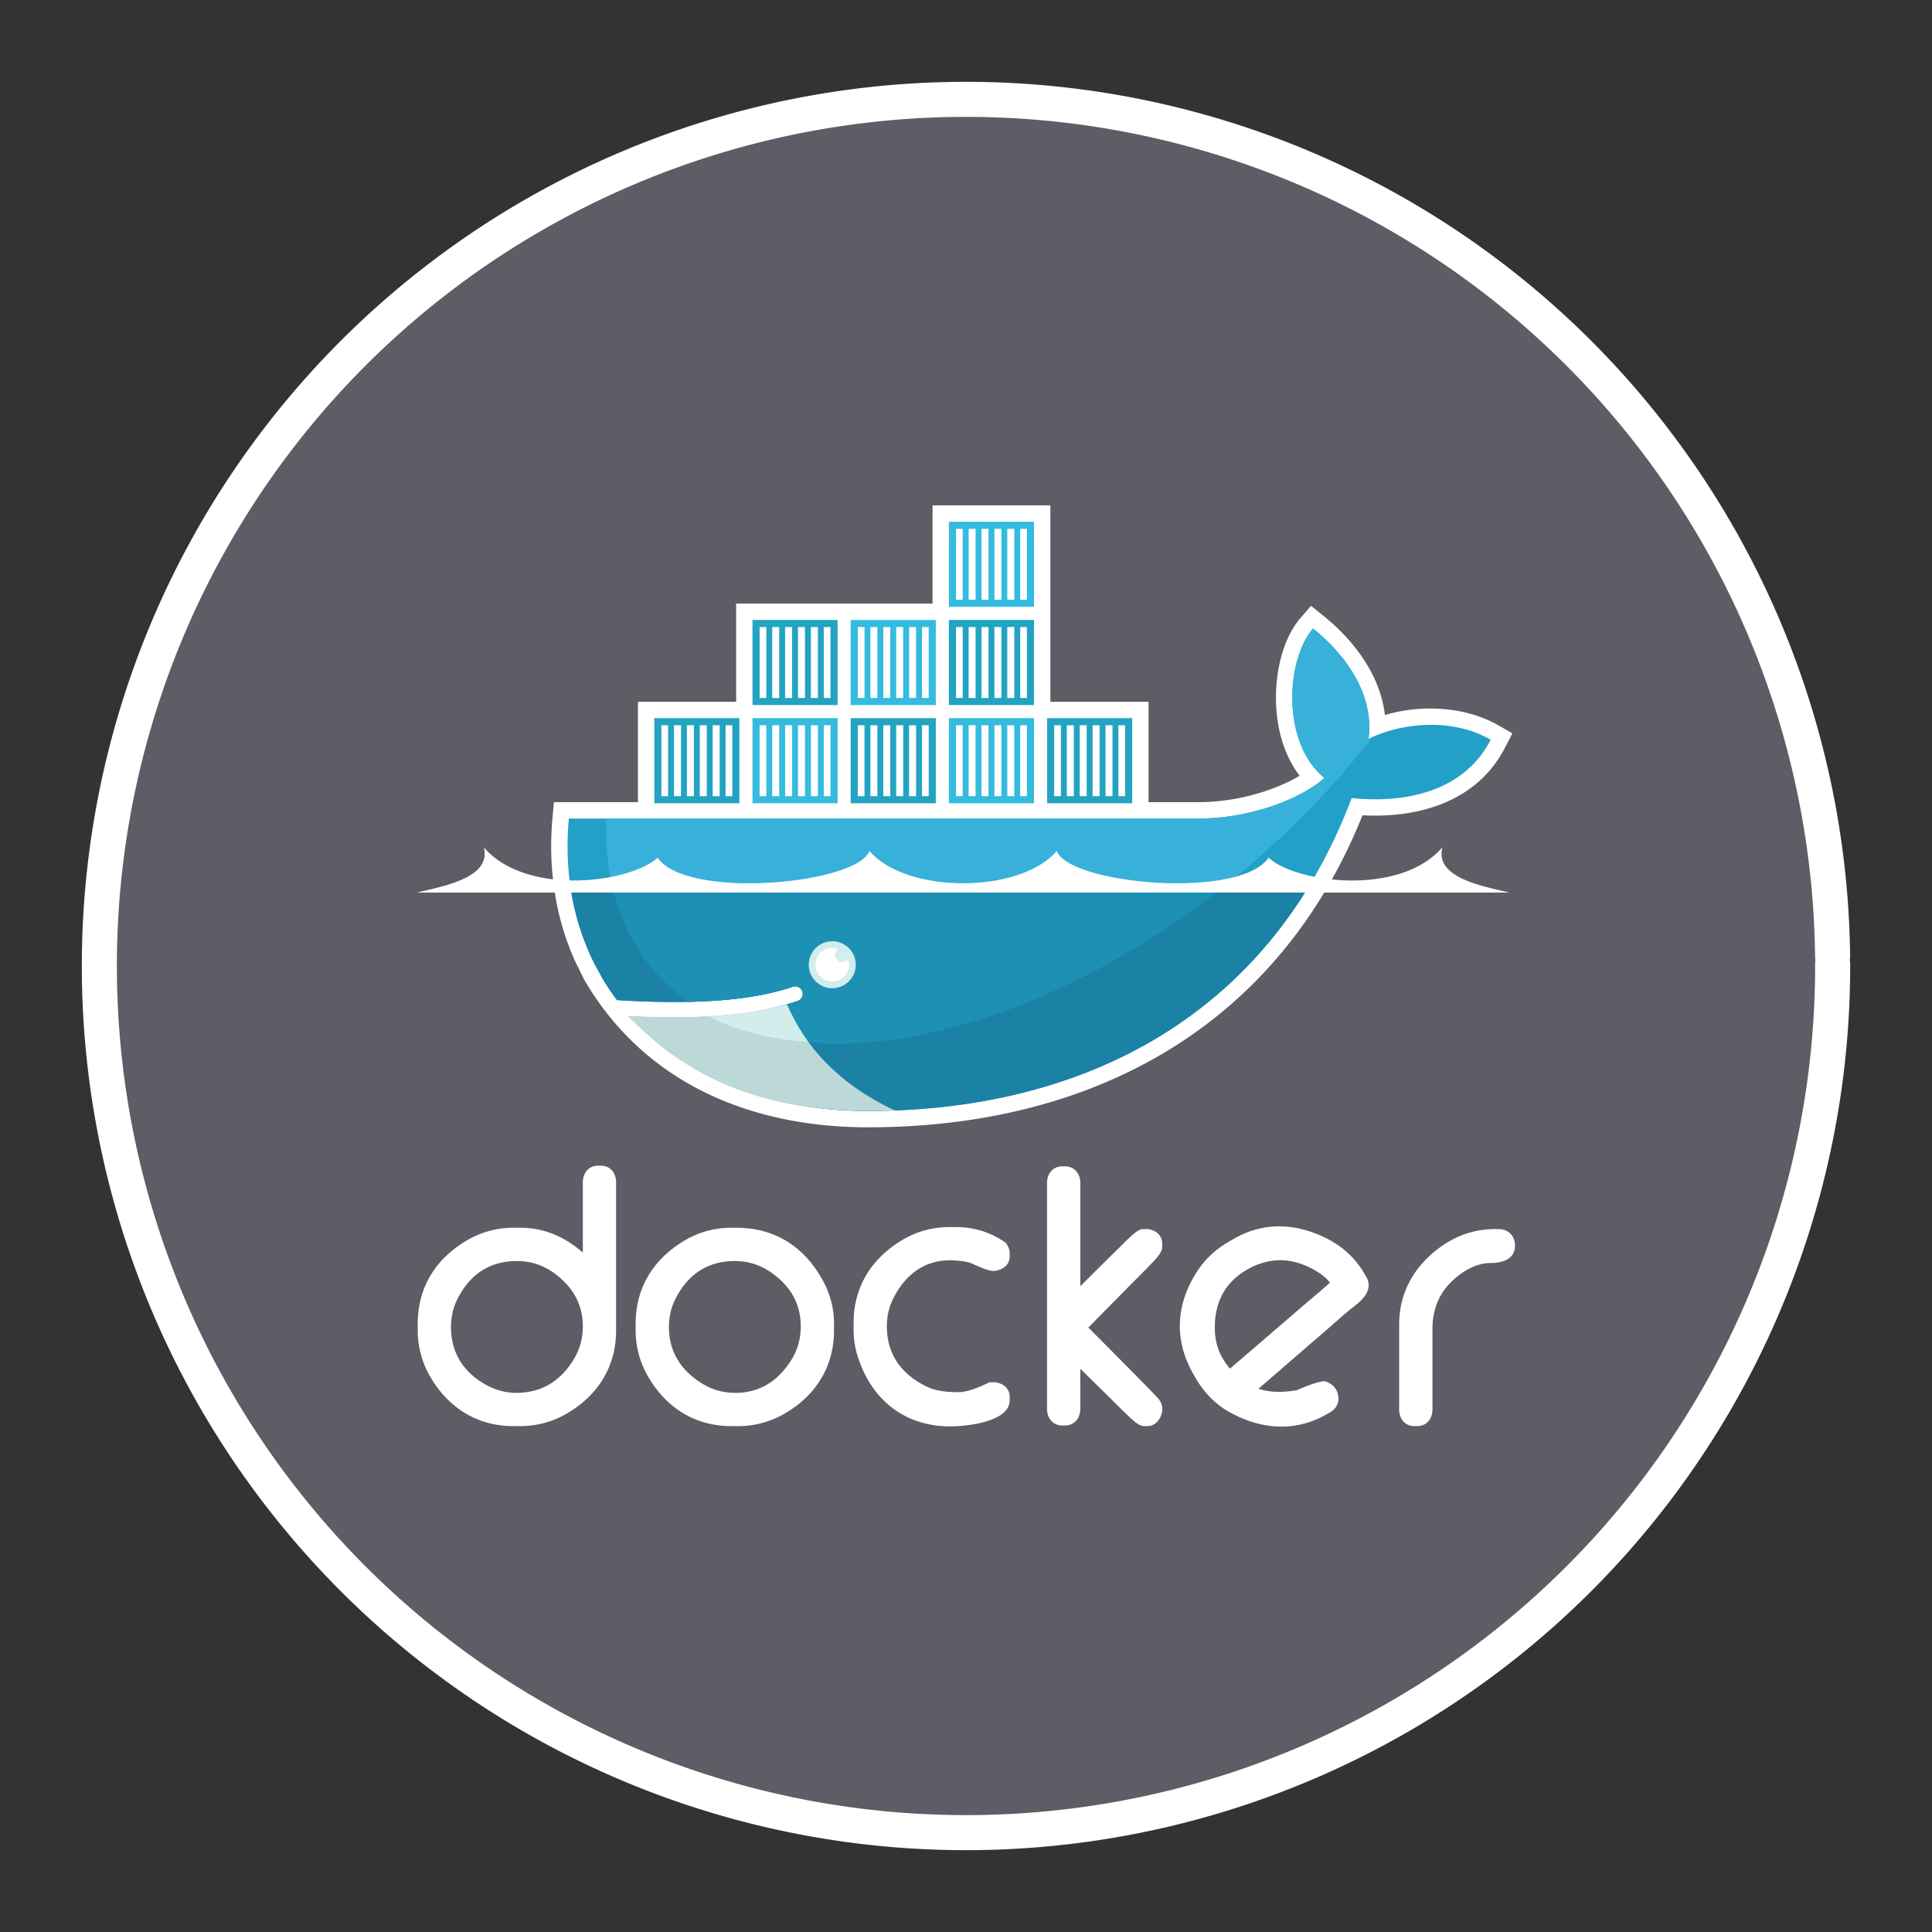 <?xml version="1.0" encoding="UTF-8" standalone="no"?>
<svg
   xmlns:dc="http://purl.org/dc/elements/1.1/"
   xmlns:cc="http://creativecommons.org/ns#"
   xmlns:rdf="http://www.w3.org/1999/02/22-rdf-syntax-ns#"
   xmlns:svg="http://www.w3.org/2000/svg"
   xmlns="http://www.w3.org/2000/svg"
   xmlns:sodipodi="http://sodipodi.sourceforge.net/DTD/sodipodi-0.dtd"
   xmlns:inkscape="http://www.inkscape.org/namespaces/inkscape"
   width="248.0px"
   height="248.0px"
   viewBox="0 0 248.0 248.0"
   version="1.1"
   id="SVGRoot"
   sodipodi:docname="docker Dark.svg"
   inkscape:version="1.0.2-2 (e86c870879, 2021-01-15)">
  <rect x="0" y="0" width="248.0" height="248.0" fill="#333333" stroke="none"/>
  <defs
     id="defs1402">
    <inkscape:path-effect
       effect="fillet_chamfer"
       id="path-effect2040"
       is_visible="true"
       lpeversion="1"
       satellites_param="F,0,0,1,0,0,0,1 @ F,0,0,1,0,6.076,0,1 @ F,0,0,1,0,6.145,0,1 @ F,0,0,1,0,0,0,1"
       unit="px"
       method="auto"
       mode="F"
       radius="0"
       chamfer_steps="1"
       flexible="false"
       use_knot_distance="true"
       apply_no_radius="true"
       apply_with_radius="true"
       only_selected="true"
       hide_knots="false" />
    <style
       id="style1979">.cls-1{fill:url(#GreenGradient);}.cls-2{fill:#fff;}</style>
    <linearGradient
       id="GreenGradient"
       x1="-522.53"
       y1="465.47"
       x2="-416.47"
       y2="571.53"
       gradientTransform="rotate(-90,-456.5,24.5)"
       gradientUnits="userSpaceOnUse">
      <stop
         offset="0"
         stop-color="#1b660f"
         id="stop1981" />
      <stop
         offset="1"
         stop-color="#6cae3e"
         id="stop1983" />
    </linearGradient>
    <linearGradient
       id="a"
       gradientTransform="matrix(10.949,0,0,-10.949,-716.333,1823.632)"
       gradientUnits="userSpaceOnUse"
       x1="62.57"
       x2="25.03"
       y1="150.13"
       y2="85.11">
      <stop
         offset="0"
         stop-color="#0052cc"
         id="stop2" />
      <stop
         offset=".92"
         stop-color="#2684ff"
         id="stop4-5" />
    </linearGradient>
  </defs>
  <sodipodi:namedview
     id="base"
     pagecolor="#101010"
     bordercolor="#666666"
     borderopacity="1.0"
     inkscape:pageopacity="0"
     inkscape:pageshadow="2"
     inkscape:zoom="1.2244347"
     inkscape:cx="196.94769"
     inkscape:cy="121.10013"
     inkscape:document-units="px"
     inkscape:current-layer="layer2"
     inkscape:document-rotation="0"
     showgrid="true"
     inkscape:window-width="1366"
     inkscape:window-height="705"
     inkscape:window-x="-8"
     inkscape:window-y="-8"
     inkscape:window-maximized="1"
     inkscape:snap-global="false"
     showguides="true">
    <inkscape:grid
       type="xygrid"
       id="grid1972" />
  </sodipodi:namedview>
  <g
     inkscape:groupmode="layer"
     id="layer3"
     inkscape:label="BG" />
  <g
     inkscape:groupmode="layer"
     id="layer4"
     inkscape:label="Bounding Box" />
  <g
     inkscape:groupmode="layer"
     id="layer2"
     inkscape:label="Top">
    <g
       id="g847"
       transform="translate(-0.193,-0.05)"
       style="fill:#5e5c64">
      <path
         style="fill:#5e5c64;fill-opacity:0.327;stroke:none;stroke-width:3;stroke-linecap:round;stroke-linejoin:round;stroke-miterlimit:4;stroke-dasharray:none;stroke-opacity:1;paint-order:normal"
         id="path885"
         sodipodi:type="arc"
         sodipodi:cx="154.57903"
         sodipodi:cy="83.172447"
         sodipodi:rx="111.24603"
         sodipodi:ry="111.24603"
         sodipodi:start="5.9893981"
         sodipodi:end="5.9807042"
         sodipodi:open="true"
         sodipodi:arc-type="arc"
         transform="rotate(16.684)"
         d="M 261.059,50.958 A 111.246,111.246 0 0 1 187.025,189.582 111.246,111.246 0 0 1 48.24,115.85 111.246,111.246 0 0 1 121.671,-23.095 111.246,111.246 0 0 1 260.775,50.033" />
      <path
         style="fill:#5e5c64;fill-opacity:1;stroke:#ffffff;stroke-width:4.5;stroke-linecap:round;stroke-linejoin:round;stroke-miterlimit:4;stroke-dasharray:none;stroke-opacity:1;paint-order:normal"
         id="path883-9"
         sodipodi:type="arc"
         sodipodi:cx="154.57903"
         sodipodi:cy="83.172447"
         sodipodi:rx="111.24604"
         sodipodi:ry="111.24604"
         sodipodi:start="5.9893981"
         sodipodi:end="5.9807042"
         sodipodi:open="true"
         sodipodi:arc-type="arc"
         transform="rotate(16.684)"
         d="M 261.059,50.958 A 111.246,111.246 0 0 1 187.025,189.582 111.246,111.246 0 0 1 48.24,115.85 111.246,111.246 0 0 1 121.671,-23.095 111.246,111.246 0 0 1 260.775,50.033" />
    </g>
    <path
       d="m 74.814,160.786 v -9.02 c 0,-1.185 0.741,-2.137 1.968,-2.137 h 0.34 c 1.227,0 1.964,0.953 1.964,2.137 v 18.99 c 0,4.631 -2.288,8.315 -6.275,10.663 a 11.783,11.783 0 0 1 -6.034,1.646 h -0.847 c -4.632,0 -8.312,-2.289 -10.663,-6.274 a 11.75,11.75 0 0 1 -1.645,-6.035 v -0.846 c 0,-4.632 2.289,-8.315 6.272,-10.667 a 11.741,11.741 0 0 1 6.035,-1.646 h 0.847 c 3.135,0 5.794,1.215 8.036,3.189 z m -16.92,9.546 c 0,3.345 1.621,5.86 4.552,7.464 1.185,0.648 2.472,0.997 3.824,0.997 3.283,0 5.719,-1.549 7.399,-4.331 0.781,-1.294 1.145,-2.711 1.145,-4.216 0,-2.9 -1.373,-5.163 -3.71,-6.844 -1.417,-1.019 -3.012,-1.53 -4.751,-1.53 -3.579,0 -6.154,1.808 -7.7,5.02 -0.522,1.086 -0.76,2.239 -0.76,3.44 z m 36.011,-12.734 h 0.592 c 4.949,0 8.713,2.401 11.099,6.721 0.954,1.728 1.464,3.615 1.464,5.591 v 0.846 c 0,4.631 -2.283,8.32 -6.276,10.663 -1.848,1.084 -3.89,1.645 -6.033,1.645 h -0.846 c -4.632,0 -8.313,-2.289 -10.663,-6.274 a 11.751,11.751 0 0 1 -1.647,-6.035 v -0.846 c 0,-4.633 2.298,-8.303 6.272,-10.666 1.847,-1.098 3.891,-1.647 6.038,-1.647 z m -8.038,12.734 c 0,3.247 1.593,5.636 4.336,7.315 1.288,0.788 2.706,1.146 4.211,1.146 3.208,0 5.58,-1.627 7.231,-4.335 0.787,-1.291 1.143,-2.71 1.143,-4.213 0,-3.019 -1.454,-5.326 -3.941,-6.997 -1.362,-0.917 -2.879,-1.376 -4.519,-1.376 -3.579,0 -6.154,1.808 -7.7,5.02 -0.523,1.086 -0.761,2.239 -0.761,3.44 z m 38.951,-8.119 c -0.645,-0.302 -1.852,-0.402 -2.549,-0.429 -3.569,-0.135 -6.151,1.875 -7.666,5.024 -0.523,1.086 -0.762,2.235 -0.762,3.437 0,3.659 1.921,6.221 5.187,7.782 1.193,0.57 2.733,0.678 4.037,0.678 1.147,0 2.767,-0.702 3.785,-1.186 l 0.176,-0.084 h 0.79 l 0.087,0.018 c 0.971,0.202 1.705,0.818 1.705,1.863 v 0.423 c 0,2.601 -4.753,3.196 -6.567,3.323 -6.4,0.443 -11.187,-3.072 -13.012,-9.177 -0.317,-1.06 -0.46,-2.113 -0.46,-3.218 v -0.845 c 0,-4.632 2.299,-8.302 6.272,-10.662 1.847,-1.097 3.89,-1.648 6.036,-1.648 h 0.847 c 2.277,0 4.374,0.647 6.254,1.931 l 0.154,0.107 0.098,0.161 c 0.203,0.336 0.378,0.725 0.378,1.126 v 0.423 c 0,1.09 -0.816,1.677 -1.8,1.867 l -0.082,0.014 h -0.252 c -0.637,0 -2.087,-0.66 -2.655,-0.928 z m 13.856,2.893 c 1.659,-1.662 3.324,-3.32 5.008,-4.954 0.469,-0.456 2.246,-2.385 2.945,-2.385 h 0.765 l 0.087,0.018 c 0.975,0.202 1.705,0.819 1.705,1.867 v 0.422 c 0,0.714 -0.837,1.545 -1.298,2.034 -0.981,1.04 -2.014,2.046 -3.019,3.065 l -5.161,5.239 c 2.222,2.227 4.442,4.456 6.646,6.7 a 172.717,172.717 0 0 1 1.82,1.872 c 0.212,0.223 0.525,0.501 0.703,0.81 0.191,0.29 0.309,0.617 0.309,0.966 v 0.441 l -0.025,0.102 c -0.24,0.975 -0.858,1.761 -1.938,1.761 h -0.34 c -0.707,0 -1.505,-0.799 -1.989,-1.256 -0.998,-0.94 -1.961,-1.929 -2.939,-2.89 l -3.28,-3.219 v 5.146 c 0,1.185 -0.742,2.138 -1.968,2.138 h -0.336 c -1.227,0 -1.968,-0.953 -1.968,-2.138 v -28.995 c 0,-1.185 0.741,-2.133 1.968,-2.133 h 0.336 c 1.225,0 1.968,0.948 1.968,2.133 z m 53.24,-7.339 h 0.424 c 1.281,0 2.136,0.863 2.136,2.137 0,1.768 -1.691,2.221 -3.153,2.221 -1.918,0 -3.75,1.162 -5.073,2.464 -1.649,1.626 -2.37,3.708 -2.37,5.997 v 10.341 c 0,1.185 -0.74,2.137 -1.968,2.137 h -0.337 c -1.228,0 -1.968,-0.951 -1.968,-2.137 v -10.935 c 0,-4.199 2.044,-7.627 5.452,-10.031 2.035,-1.436 4.366,-2.194 6.857,-2.194 z m -30.361,20.494 c 1.555,0.543 3.327,0.465 4.922,0.187 0.816,-0.347 2.902,-1.257 3.669,-1.123 l 0.12,0.02 0.11,0.054 c 0.469,0.227 0.916,0.549 1.155,1.025 0.559,1.117 0.291,2.241 -0.808,2.875 l -0.365,0.211 c -4.052,2.339 -8.362,2.014 -12.401,-0.17 -1.931,-1.044 -3.409,-2.594 -4.498,-4.483 l -0.255,-0.442 c -2.601,-4.505 -2.25,-9.244 0.684,-13.528 1.013,-1.481 2.336,-2.625 3.884,-3.519 l 0.585,-0.338 c 3.816,-2.203 7.906,-2.052 11.825,-0.119 2.108,1.04 3.815,2.589 4.991,4.627 l 0.212,0.367 c 0.854,1.481 -0.252,2.771 -1.395,3.653 -1.326,1.023 -2.665,2.255 -3.937,3.352 -2.835,2.447 -5.665,4.9 -8.497,7.348 z m -3.669,-2.577 c 3.17,-2.718 6.341,-5.438 9.502,-8.168 1.08,-0.932 2.265,-1.899 3.337,-2.878 -0.86,-1.084 -2.297,-1.865 -3.517,-2.331 -2.464,-0.939 -4.894,-0.623 -7.153,0.681 -2.958,1.708 -4.217,4.427 -4.107,7.812 0.044,1.333 0.402,2.617 1.11,3.751 0.249,0.4 0.528,0.775 0.829,1.133 z M 134.831,90.084 h 12.605 v 12.886 h 6.373 c 2.944,0 5.971,-0.524 8.758,-1.469 1.37,-0.465 2.907,-1.111 4.258,-1.924 -1.78,-2.323 -2.688,-5.256 -2.955,-8.148 -0.364,-3.933 0.43,-9.052 3.092,-12.131 l 1.325,-1.533 1.579,1.27 c 3.975,3.194 7.319,7.657 7.908,12.744 4.787,-1.408 10.407,-1.075 14.626,1.36 l 1.731,0.999 -0.911,1.778 c -3.568,6.964 -11.029,9.121 -18.322,8.739 -10.914,27.183 -34.674,40.052 -63.483,40.052 -14.884,0 -28.54,-5.564 -36.316,-18.769 l -0.127,-0.215 -1.133,-2.305 c -2.628,-5.813 -3.502,-12.18 -2.91,-18.543 l 0.178,-1.906 H 81.888 V 90.084 H 94.493 V 77.478 H 119.704 V 64.873 h 15.127 v 25.211"
       fill="#364548"
       id="path2"
       style="fill-rule:evenodd;stroke-width:0.551;fill:#ffffff" />
    <path
       d="m 175.671,94.851 c 0.845,-6.569 -4.071,-11.728 -7.119,-14.178 -3.513,4.062 -4.059,14.707 1.453,19.189 -3.076,2.732 -9.557,5.208 -16.194,5.208 H 73.024 c -0.645,6.928 0.571,13.308 3.349,18.768 l 0.919,1.681 a 31.167,31.167 0 0 0 1.905,2.858 c 3.321,0.213 6.384,0.287 9.185,0.225 h 0.001 c 5.506,-0.121 9.998,-0.772 13.403,-1.952 a 0.971,0.971 0 0 1 0.636,1.834 c -0.453,0.158 -0.925,0.304 -1.412,0.444 h -0.002 c -2.681,0.766 -5.556,1.281 -9.265,1.509 0.221,0.004 -0.229,0.033 -0.23,0.033 -0.126,0.008 -0.285,0.026 -0.412,0.033 -1.46,0.082 -3.035,0.099 -4.646,0.099 -1.762,0 -3.497,-0.033 -5.437,-0.132 l -0.05,0.033 c 6.731,7.566 17.256,12.103 30.449,12.103 27.921,0 51.604,-12.377 62.091,-40.164 7.44,0.764 14.591,-1.134 17.843,-7.484 -5.181,-2.99 -11.844,-2.036 -15.68,-0.108"
       fill="#22a0c8"
       id="path4"
       style="fill-rule:evenodd;stroke-width:0.551" />
    <path
       d="m 175.671,94.851 c 0.845,-6.569 -4.071,-11.728 -7.119,-14.178 -3.513,4.062 -4.059,14.707 1.453,19.189 -3.076,2.732 -9.557,5.208 -16.194,5.208 H 77.808 c -0.33,10.61 3.608,18.663 10.573,23.532 h 0.002 c 5.506,-0.121 9.998,-0.772 13.403,-1.952 a 0.971,0.971 0 0 1 0.636,1.834 c -0.453,0.158 -0.925,0.304 -1.412,0.444 h -0.002 c -2.681,0.766 -5.803,1.347 -9.512,1.576 -0.001,0 -0.09,-0.085 -0.091,-0.085 9.502,4.874 23.28,4.857 39.077,-1.211 17.712,-6.805 34.195,-19.769 45.695,-34.596 -0.173,0.078 -0.342,0.158 -0.506,0.24"
       fill="#37b1d9"
       id="path6"
       style="fill-rule:evenodd;stroke-width:0.551" />
    <path
       d="m 73.175,113.488 c 0.502,3.711 1.588,7.186 3.197,10.351 l 0.919,1.681 a 31.11,31.11 0 0 0 1.905,2.858 c 3.322,0.213 6.384,0.287 9.186,0.225 5.506,-0.121 9.998,-0.772 13.403,-1.952 a 0.971,0.971 0 0 1 0.636,1.834 c -0.453,0.158 -0.925,0.304 -1.412,0.444 h -0.002 c -2.681,0.766 -5.786,1.314 -9.495,1.543 -0.127,0.008 -0.35,0.009 -0.478,0.017 -1.459,0.082 -3.018,0.132 -4.63,0.132 -1.761,0 -3.563,-0.034 -5.502,-0.132 6.731,7.566 17.321,12.12 30.514,12.12 23.903,0 44.7,-9.073 56.77,-29.119 H 73.175"
       fill="#1b81a5"
       id="path8"
       style="fill-rule:evenodd;stroke-width:0.551" />
    <path
       d="m 78.535,113.488 c 1.429,6.516 4.863,11.631 9.848,15.115 5.506,-0.121 9.998,-0.772 13.403,-1.952 a 0.971,0.971 0 0 1 0.636,1.834 c -0.453,0.158 -0.925,0.304 -1.412,0.444 h -0.002 c -2.681,0.766 -5.852,1.314 -9.561,1.543 9.502,4.873 23.24,4.803 39.036,-1.264 9.556,-3.671 18.753,-9.137 27.004,-15.72 H 78.535"
       fill="#1d91b4"
       id="path10"
       style="fill-rule:evenodd;stroke-width:0.551" />
    <path
       d="M 83.988,92.185 H 94.914 v 10.925 H 83.988 Z m 0.91,0.911 h 0.862 v 9.104 h -0.862 z m 1.621,0 h 0.897 v 9.104 h -0.896 v -9.104 z m 1.655,0 h 0.897 v 9.104 h -0.897 z m 1.656,0 h 0.896 v 9.104 h -0.896 z m 1.655,0 h 0.896 v 9.104 h -0.896 z m 1.655,0 h 0.863 v 9.104 H 93.141 Z m 3.453,-13.516 H 107.52 V 90.504 H 96.593 V 79.579 Z m 0.911,0.911 h 0.862 v 9.104 h -0.862 z m 1.621,0 h 0.896 v 9.104 h -0.896 v -9.104 z m 1.655,0 h 0.896 v 9.104 h -0.896 z m 1.655,0 h 0.896 v 9.104 h -0.896 z m 1.655,0 h 0.897 v 9.104 h -0.897 z m 1.655,0 h 0.863 v 9.104 h -0.863 z"
       fill="#23a3c2"
       id="path12"
       style="fill-rule:evenodd;stroke-width:0.551" />
    <path
       d="m 96.594,92.185 h 10.926 v 10.925 H 96.593 V 92.185 Z m 0.911,0.911 h 0.862 v 9.104 h -0.862 z m 1.621,0 h 0.896 v 9.104 h -0.896 v -9.104 z m 1.655,0 h 0.896 v 9.104 h -0.896 z m 1.655,0 h 0.896 v 9.104 h -0.896 z m 1.655,0 h 0.897 v 9.104 h -0.897 z m 1.655,0 h 0.863 v 9.104 h -0.863 z"
       fill="#34bbde"
       id="path14"
       style="fill-rule:evenodd;stroke-width:0.551" />
    <path
       d="m 109.2,92.185 h 10.925 v 10.925 h -10.925 z m 0.91,0.911 h 0.862 v 9.104 h -0.862 z m 1.621,0 h 0.896 v 9.104 h -0.896 z m 1.655,0 h 0.896 v 9.104 h -0.896 z m 1.655,0 h 0.896 v 9.104 h -0.896 z m 1.655,0 h 0.897 v 9.104 h -0.897 z m 1.655,0 h 0.862 v 9.104 h -0.862 z"
       fill="#23a3c2"
       id="path16"
       style="fill-rule:evenodd;stroke-width:0.551" />
    <path
       d="m 109.2,79.579 h 10.925 v 10.925 h -10.925 z m 0.91,0.911 h 0.862 v 9.104 h -0.862 z m 1.621,0 h 0.896 v 9.104 h -0.896 z m 1.655,0 h 0.896 v 9.104 h -0.896 z m 1.655,0 h 0.896 v 9.104 h -0.896 z m 1.655,0 h 0.897 v 9.104 h -0.897 z m 1.655,0 h 0.862 v 9.104 h -0.862 z m 3.453,11.695 h 10.925 v 10.925 h -10.925 z m 0.911,0.911 h 0.862 v 9.104 h -0.862 z m 1.621,0 h 0.896 v 9.104 h -0.896 z m 1.655,0 h 0.896 v 9.104 h -0.896 z m 1.655,0 h 0.897 v 9.104 h -0.897 z m 1.655,0 h 0.897 v 9.104 h -0.897 z m 1.655,0 h 0.862 v 9.104 h -0.862 z"
       fill="#34bbde"
       id="path18"
       style="fill-rule:evenodd;stroke-width:0.551" />
    <path
       d="m 121.805,79.579 h 10.925 v 10.925 h -10.925 z m 0.911,0.911 h 0.862 v 9.104 h -0.862 z m 1.621,0 h 0.896 v 9.104 h -0.896 z m 1.655,0 h 0.896 v 9.104 h -0.896 z m 1.655,0 h 0.897 v 9.104 h -0.897 z m 1.655,0 h 0.897 v 9.104 h -0.897 z m 1.655,0 h 0.862 v 9.104 h -0.862 z"
       fill="#23a3c2"
       id="path20"
       style="fill-rule:evenodd;stroke-width:0.551" />
    <path
       d="m 121.805,66.973 h 10.925 v 10.926 h -10.925 z m 0.911,0.91 h 0.862 v 9.105 h -0.862 v -9.105 z m 1.621,0 h 0.896 v 9.105 h -0.896 v -9.105 z m 1.655,0 h 0.896 v 9.105 h -0.896 v -9.105 z m 1.655,0 h 0.897 v 9.105 h -0.897 v -9.105 z m 1.655,0 h 0.897 v 9.105 h -0.897 v -9.105 z m 1.655,0 h 0.862 v 9.105 h -0.862 v -9.105 z"
       fill="#34bbde"
       id="path22"
       style="fill-rule:evenodd;stroke-width:0.551" />
    <path
       d="M 134.411,92.185 H 145.336 v 10.925 h -10.925 z m 0.91,0.911 h 0.863 v 9.104 h -0.862 v -9.104 z m 1.621,0 h 0.897 v 9.104 h -0.896 v -9.104 z m 1.656,0 h 0.897 v 9.104 h -0.897 z m 1.655,0 h 0.897 v 9.104 h -0.897 z m 1.656,0 h 0.896 v 9.104 h -0.896 z m 1.655,0 h 0.862 v 9.104 h -0.862 z"
       fill="#23a3c2"
       id="path24"
       style="fill-rule:evenodd;stroke-width:0.551" />
    <path
       d="m 106.835,120.823 a 3.014,3.014 0 1 1 -10e-4,6.028 3.014,3.014 0 0 1 10e-4,-6.028"
       fill="#d3ecec"
       id="path26"
       style="fill-rule:evenodd;stroke-width:0.551" />
    <path
       d="m 106.835,121.678 c 0.276,0 0.539,0.052 0.781,0.146 a 0.881,0.881 0 0 0 0.44,1.643 c 0.334,0 0.623,-0.185 0.773,-0.458 a 2.158,2.158 0 1 1 -1.994,-1.331 M 53.525,114.577 H 193.729 c -3.052,-0.774 -9.658,-1.82 -8.569,-5.821 -5.551,6.423 -18.938,4.507 -22.317,1.34 -3.762,5.457 -25.664,3.382 -27.192,-0.869 -4.717,5.535 -19.332,5.535 -24.048,0 -1.529,4.251 -23.43,6.325 -27.193,0.868 -3.378,3.168 -16.764,5.084 -22.316,-1.338 1.089,4.001 -5.517,5.047 -8.57,5.821"
       fill="#364548"
       id="path28"
       style="fill-rule:evenodd;stroke-width:0.551;fill:#ffffff" />
    <path
       d="m 114.847,142.542 c -7.464,-3.542 -11.561,-8.357 -13.84,-13.613 -2.773,0.791 -6.105,1.297 -9.978,1.514 -1.459,0.082 -2.993,0.123 -4.603,0.123 -1.857,0 -3.813,-0.055 -5.867,-0.164 6.845,6.841 15.266,12.108 30.858,12.204 1.151,0 2.293,-0.022 3.431,-0.065"
       fill="#bdd9d7"
       id="path30"
       style="fill-rule:evenodd;stroke-width:0.551" />
    <path
       d="m 103.779,133.779 c -1.033,-1.402 -2.034,-3.164 -2.771,-4.851 -2.773,0.792 -6.106,1.298 -9.98,1.516 2.66,1.444 6.465,2.782 12.751,3.335"
       fill="#d3ecec"
       id="path32"
       style="fill-rule:evenodd;stroke-width:0.551" />
  </g>
</svg>
